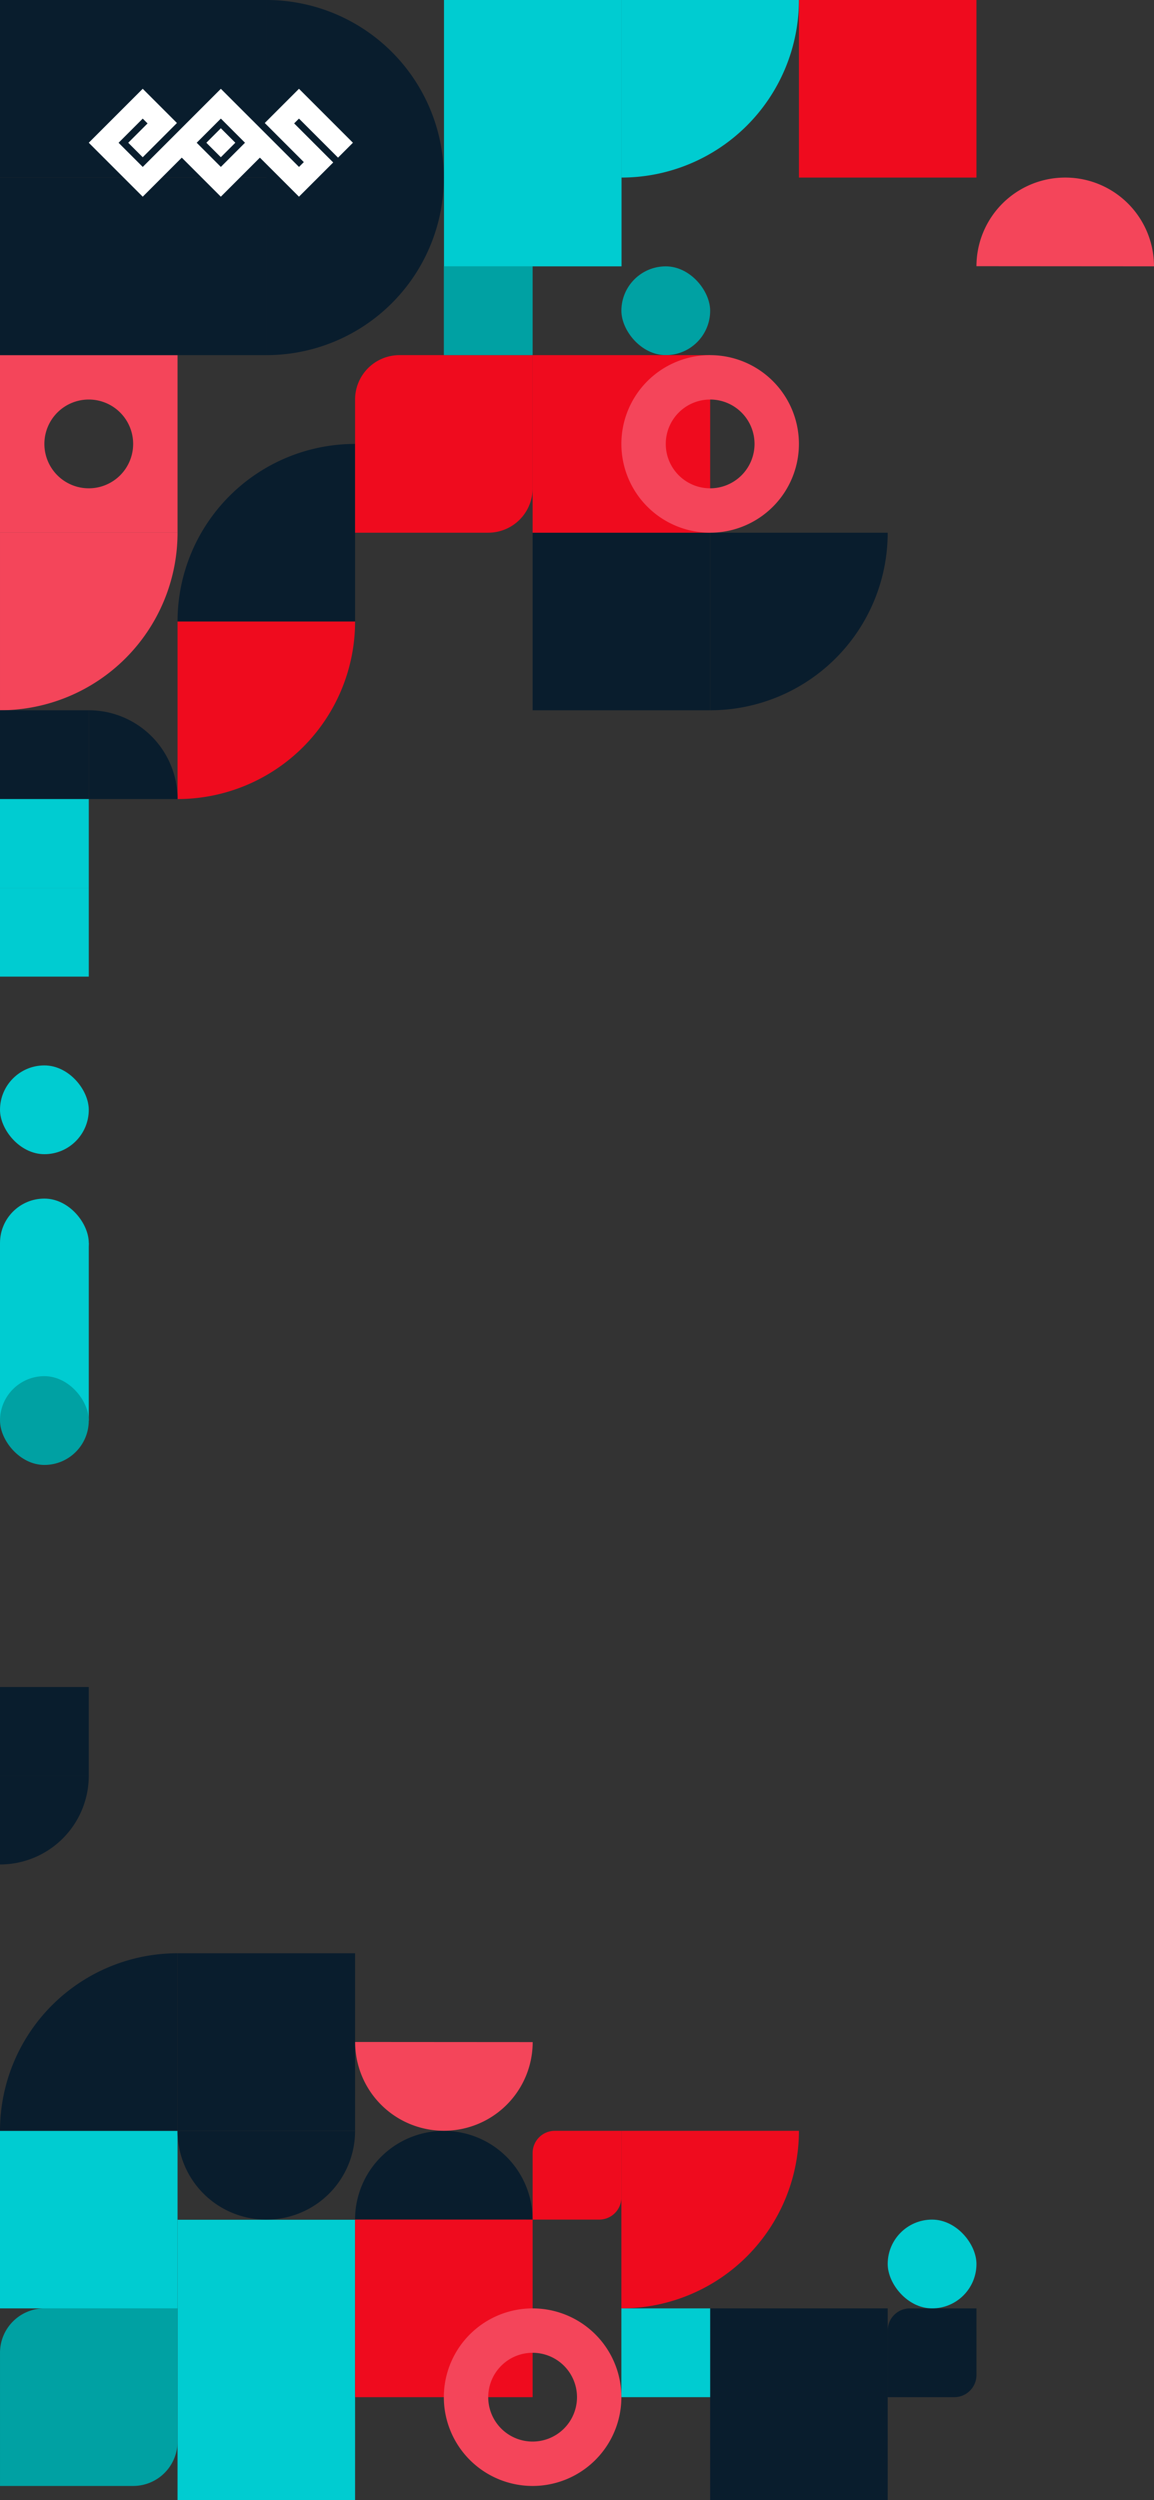 <svg xmlns="http://www.w3.org/2000/svg" width="325.002" height="704" viewBox="0 0 325.002 704">
  <rect x="0" y="0" width="325.002" height="704" fill="#333333" stroke="none"/>
  <g id="Group_935" data-name="Group 935" transform="translate(0 -0.122)">
    <rect id="Rectangle_2333" data-name="Rectangle 2333" width="50" height="50" transform="translate(50.002 650.122) rotate(180)" fill="#00ccd1"/>
    <rect id="Rectangle_2334" data-name="Rectangle 2334" width="50" height="78.959" transform="translate(100.002 704.122) rotate(180)" fill="#00ccd1"/>
    <path id="Path_758" data-name="Path 758" d="M75,.122h0v100h0a49.976,49.976,0,0,0,50-49.954v-.092A49.976,49.976,0,0,0,75,.122Z" fill="#091d2d"/>
    <rect id="Rectangle_2335" data-name="Rectangle 2335" width="75.002" height="50" transform="translate(0.002 0.122)" fill="#091d2d"/>
    <rect id="Rectangle_2336" data-name="Rectangle 2336" width="50" height="50" transform="translate(100.002 600.122) rotate(180)" fill="#091d2d"/>
    <path id="Rectangle_2337" data-name="Rectangle 2337" d="M50,0h0a0,0,0,0,1,0,0V50a0,0,0,0,1,0,0H0a0,0,0,0,1,0,0v0A50,50,0,0,1,50,0Z" transform="translate(0.002 550.122)" fill="#091d2d"/>
    <path id="Path_759" data-name="Path 759" d="M99.993,625.1h0l50,.037h0a24.977,24.977,0,0,0-24.958-24.995h-.047A24.977,24.977,0,0,0,99.993,625.1Z" fill="#091d2d"/>
    <path id="Path_760" data-name="Path 760" d="M150.021,575.14h0l-50-.036h0A24.977,24.977,0,0,0,124.979,600.1h.046A24.977,24.977,0,0,0,150.021,575.14Z" fill="#f4455a"/>
    <path id="Path_761" data-name="Path 761" d="M275,75.08h0l50,.037h0a24.977,24.977,0,0,0-24.958-24.995H300A24.977,24.977,0,0,0,275,75.08Z" fill="#f4455a"/>
    <path id="Path_762" data-name="Path 762" d="M100,600.145H50a24.978,24.978,0,0,0,24.977,24.977h.046A24.977,24.977,0,0,0,100,600.145Z" fill="#091d2d"/>
    <path id="Rectangle_2338" data-name="Rectangle 2338" d="M50,0h0a0,0,0,0,1,0,0V50a0,0,0,0,1,0,0H0a0,0,0,0,1,0,0v0A50,50,0,0,1,50,0Z" transform="translate(50.002 200.122) rotate(180)" fill="#f4455a"/>
    <path id="Rectangle_2339" data-name="Rectangle 2339" d="M50,0h0a0,0,0,0,1,0,0V50a0,0,0,0,1,0,0H0a0,0,0,0,1,0,0v0A50,50,0,0,1,50,0Z" transform="translate(225.002 50.122) rotate(180)" fill="#00ccd1"/>
    <path id="Rectangle_2340" data-name="Rectangle 2340" d="M50,0h0a0,0,0,0,1,0,0V50a0,0,0,0,1,0,0H0a0,0,0,0,1,0,0v0A50,50,0,0,1,50,0Z" transform="translate(100.002 225.122) rotate(180)" fill="#ef0b1e"/>
    <path id="Rectangle_2341" data-name="Rectangle 2341" d="M50,0h0a0,0,0,0,1,0,0V50a0,0,0,0,1,0,0H0a0,0,0,0,1,0,0v0A50,50,0,0,1,50,0Z" transform="translate(225.002 650.122) rotate(180)" fill="#ef0b1e"/>
    <path id="Rectangle_2342" data-name="Rectangle 2342" d="M50,0h0a0,0,0,0,1,0,0V50a0,0,0,0,1,0,0H0a0,0,0,0,1,0,0v0A50,50,0,0,1,50,0Z" transform="translate(50.002 125.122)" fill="#091d2d"/>
    <path id="Path_763" data-name="Path 763" d="M0,150.122H50v-50H0Zm37.5-25a12.5,12.5,0,1,1-12.5-12.5A12.5,12.5,0,0,1,37.5,125.122Z" fill="#f4455a"/>
    <rect id="Rectangle_2343" data-name="Rectangle 2343" width="75" height="50" transform="translate(0.002 50.122)" fill="#091d2d"/>
    <path id="Rectangle_2344" data-name="Rectangle 2344" d="M12.5,0H50a0,0,0,0,1,0,0V37.5A12.5,12.5,0,0,1,37.5,50H0a0,0,0,0,1,0,0V12.5A12.5,12.5,0,0,1,12.5,0Z" transform="translate(100.002 100.122)" fill="#ef0b1e"/>
    <rect id="Rectangle_2345" data-name="Rectangle 2345" width="25" height="25" transform="translate(125.002 75.122)" fill="#00a1a3"/>
    <rect id="Rectangle_2346" data-name="Rectangle 2346" width="25" height="25" rx="12.5" transform="translate(175.002 75.122)" fill="#00a1a3"/>
    <path id="Rectangle_2347" data-name="Rectangle 2347" d="M0,0H25a0,0,0,0,1,0,0V0A25,25,0,0,1,0,25H0a0,0,0,0,1,0,0V0A0,0,0,0,1,0,0Z" transform="translate(0.002 500.122)" fill="#091d2d"/>
    <rect id="Rectangle_2348" data-name="Rectangle 2348" width="25" height="25" rx="12.5" transform="translate(0.002 337.622)" fill="#00ccd1"/>
    <path id="Rectangle_2349" data-name="Rectangle 2349" d="M12.5,0H50a0,0,0,0,1,0,0V37.5A12.5,12.5,0,0,1,37.5,50H0a0,0,0,0,1,0,0V12.5A12.5,12.5,0,0,1,12.5,0Z" transform="translate(0.002 650.122)" fill="#00a1a3"/>
    <path id="Path_646" data-name="Path 646" d="M62.194,36.237l4.079,4.079-4.079,4.079-4.079-4.079Zm11,8.272-11,11-11-11-11,11L25,40.315,40.195,25.122l9.637,9.637L40.195,44.4l-4.079-4.079,5.443-5.443-1.36-1.36-6.806,6.806L40.2,47.128l22-22,22.007,22,1.36-1.36-11-11.008L84.2,25.124,99.392,40.316,95.2,44.51l-11-11-1.36,1.36,11,11L84.2,55.507ZM69,40.317,62.2,33.511l-6.806,6.806L62.2,47.123Z" fill="#fff"/>
    <rect id="Rectangle_2350" data-name="Rectangle 2350" width="50" height="75" transform="translate(125.043 0.122)" fill="#00ccd1"/>
    <path id="Rectangle_2351" data-name="Rectangle 2351" d="M50,0h0a0,0,0,0,1,0,0V50a0,0,0,0,1,0,0H0a0,0,0,0,1,0,0v0A50,50,0,0,1,50,0Z" transform="translate(250.002 200.122) rotate(180)" fill="#091d2d"/>
    <rect id="Rectangle_2352" data-name="Rectangle 2352" width="50" height="50" transform="translate(150.002 150.122)" fill="#091d2d"/>
    <rect id="Rectangle_2353" data-name="Rectangle 2353" width="50" height="54" transform="translate(200.002 650.122)" fill="#091d2d"/>
    <path id="Rectangle_2354" data-name="Rectangle 2354" d="M0,0H0A25,25,0,0,1,25,25v0a0,0,0,0,1,0,0H0a0,0,0,0,1,0,0V0A0,0,0,0,1,0,0Z" transform="translate(25.002 200.122)" fill="#091d2d"/>
    <rect id="Rectangle_2355" data-name="Rectangle 2355" width="25" height="25" transform="translate(0.002 200.122)" fill="#091d2d"/>
    <rect id="Rectangle_2356" data-name="Rectangle 2356" width="25" height="25" transform="translate(0.002 225.122)" fill="#00ccd1"/>
    <rect id="Rectangle_2357" data-name="Rectangle 2357" width="25" height="25" transform="translate(0.002 250.122)" fill="#00ccd1"/>
    <rect id="Rectangle_2358" data-name="Rectangle 2358" width="25" height="25" transform="translate(175.002 650.122)" fill="#00ccd1"/>
    <path id="Rectangle_2359" data-name="Rectangle 2359" d="M6.25,0H25a0,0,0,0,1,0,0V18.75A6.25,6.25,0,0,1,18.75,25H0a0,0,0,0,1,0,0V6.25A6.25,6.25,0,0,1,6.25,0Z" transform="translate(150.002 600.122)" fill="#ef0b1e"/>
    <path id="Rectangle_2360" data-name="Rectangle 2360" d="M6.25,0H25a0,0,0,0,1,0,0V18.75A6.25,6.25,0,0,1,18.75,25H0a0,0,0,0,1,0,0V6.25A6.25,6.25,0,0,1,6.25,0Z" transform="translate(250.002 650.122)" fill="#091d2d"/>
    <rect id="Rectangle_2361" data-name="Rectangle 2361" width="25.002" height="25" transform="translate(0 475.159)" fill="#091d2d"/>
    <rect id="Rectangle_2362" data-name="Rectangle 2362" width="25" height="25" rx="12.5" transform="translate(0.002 300.122)" fill="#00ccd1"/>
    <rect id="Rectangle_2363" data-name="Rectangle 2363" width="25" height="25" rx="12.5" transform="translate(250.002 625.122)" fill="#00ccd1"/>
    <rect id="Rectangle_2364" data-name="Rectangle 2364" width="50" height="50" transform="translate(150.002 100.122)" fill="#ef0b1e"/>
    <rect id="Rectangle_2365" data-name="Rectangle 2365" width="50" height="50" transform="translate(225.002 0.122)" fill="#ef0b1e"/>
    <path id="Path_764" data-name="Path 764" d="M200,100.122a25,25,0,1,0,25,25A25,25,0,0,0,200,100.122Zm0,37.5a12.5,12.5,0,1,1,12.5-12.5A12.5,12.5,0,0,1,200,137.622Z" fill="#f4455a"/>
    <rect id="Rectangle_2366" data-name="Rectangle 2366" width="50" height="50" transform="translate(100.002 625.122)" fill="#ef0b1e"/>
    <path id="Path_765" data-name="Path 765" d="M150,650.122a25,25,0,1,0,25,25A25,25,0,0,0,150,650.122Zm0,37.5a12.5,12.5,0,1,1,12.5-12.5A12.5,12.5,0,0,1,150,687.622Z" fill="#f4455a"/>
    <rect id="Rectangle_2367" data-name="Rectangle 2367" width="25.002" height="50" transform="translate(0 350.122)" fill="#00ccd1"/>
    <rect id="Rectangle_2368" data-name="Rectangle 2368" width="25" height="25" rx="12.5" transform="translate(0.002 387.622)" fill="#00a1a3"/>
  </g>
</svg>
